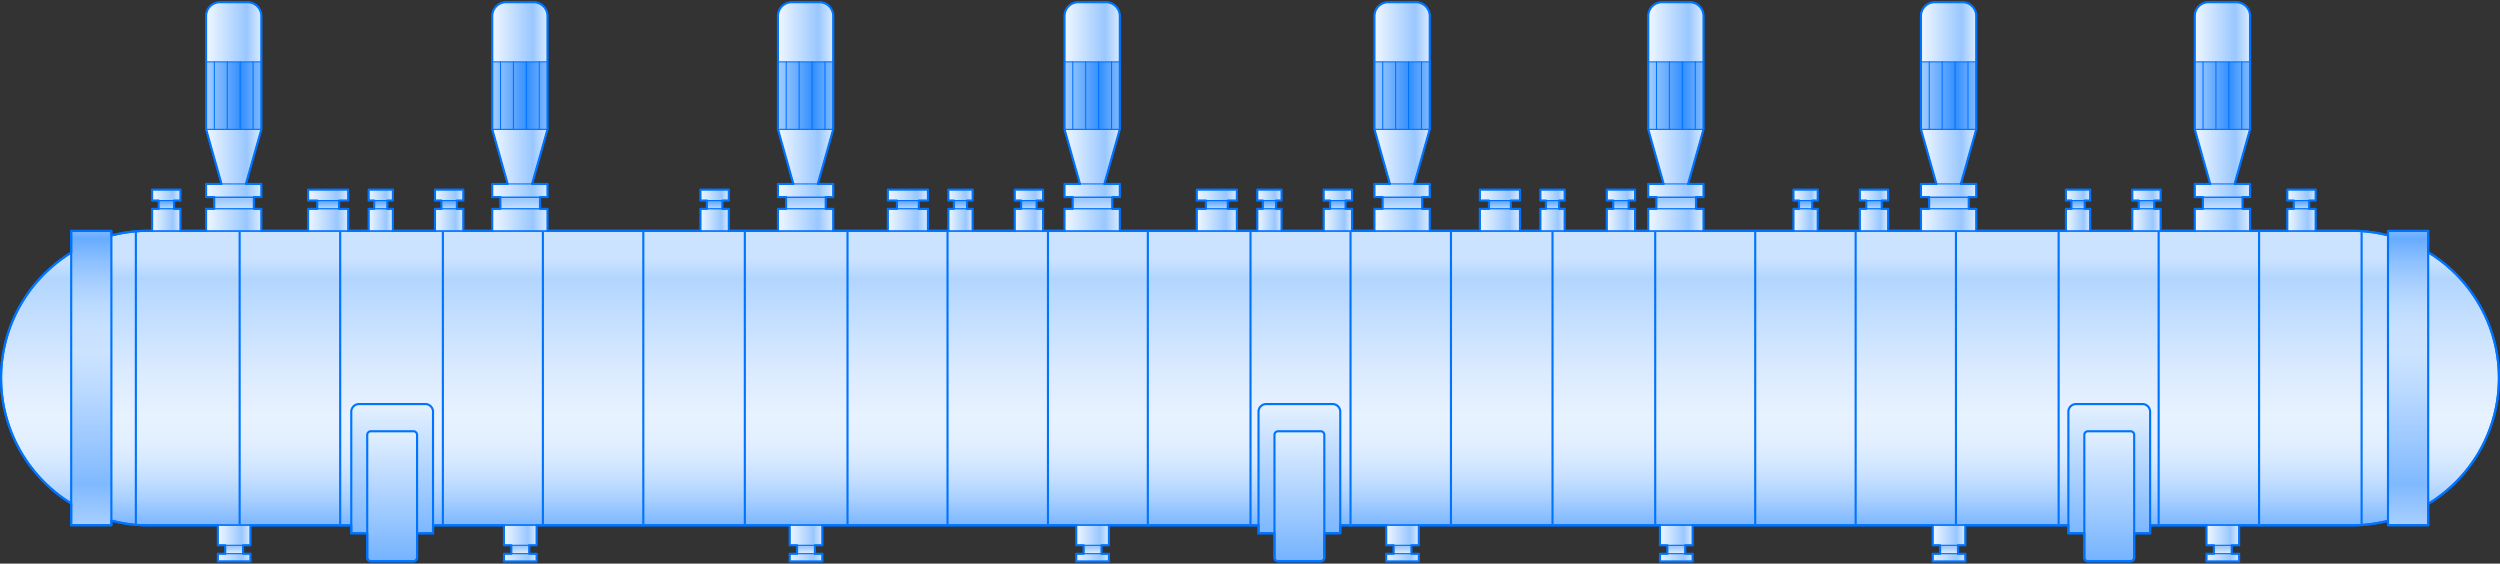 <svg version="1.2" baseProfile="tiny" xmlns="http://www.w3.org/2000/svg" viewBox="0 0 1171 264" overflow="visible"><rect x="0" y="0" width="1171" height="264" fill="#333333" stroke="none"/><linearGradient id="a" gradientUnits="userSpaceOnUse" x1="585.5" y1="106.712" x2="585.5" y2="244.683"><stop offset=".103" stop-color="#cce3ff"/><stop offset=".173" stop-color="#b2d5ff"/><stop offset=".18" stop-color="#b3d6ff"/><stop offset=".48" stop-color="#daeaff"/><stop offset=".638" stop-color="#e8f2ff"/><stop offset=".711" stop-color="#e4f0ff"/><stop offset=".781" stop-color="#d9eaff"/><stop offset=".851" stop-color="#c5dfff"/><stop offset=".919" stop-color="#aad0ff"/><stop offset=".987" stop-color="#87bdff"/><stop offset="1" stop-color="#80b9ff"/></linearGradient><path fill-rule="evenodd" fill="url(#a)" stroke="#0073FF" stroke-linecap="round" stroke-linejoin="round" stroke-miterlimit="10" d="M1101.514 246.067H69.486C31.386 246.067.5 215.182.5 177.082v0c0-38.1 30.886-68.986 68.986-68.986h1032.028c38.1 0 68.986 30.886 68.986 68.986v0c0 38.1-30.886 68.985-68.986 68.985z"/><linearGradient id="b" gradientUnits="userSpaceOnUse" x1="608.633" y1="189.435" x2="608.633" y2="262.323"><stop offset="0" stop-color="#e5f1ff"/><stop offset="1" stop-color="#66abff"/></linearGradient><path fill-rule="evenodd" fill="url(#b)" stroke="#0073FF" stroke-miterlimit="10" d="M627.78 249.793h-38.293v-56.926a3.604 3.604 0 013.604-3.604h31.085a3.604 3.604 0 013.603 3.604v56.926z"/><linearGradient id="c" gradientUnits="userSpaceOnUse" x1="608.633" y1="201.308" x2="608.633" y2="270.551"><stop offset="0" stop-color="#e5f1ff"/><stop offset="1" stop-color="#66abff"/></linearGradient><path fill-rule="evenodd" fill="url(#c)" stroke="#0073FF" stroke-miterlimit="10" d="M618.597 262.885H598.67a1.71 1.71 0 01-1.71-1.71v-57.47c0-.945.766-1.71 1.71-1.71h19.927c.944 0 1.71.765 1.71 1.71v57.47a1.71 1.71 0 01-1.71 1.71z"/><path fill="#FFF" stroke="#0073FF" stroke-miterlimit="10" d="M1106.176 108.751v136.622M63.635 108.665v136.658m994.515-136.726v136.969m-47.04-136.969v136.969m-46.847-136.969v136.969m-48.099-136.969v136.969m-46.981-136.969v136.969m-47.039-136.969v136.969m-46.848-136.969v136.969m-48.099-136.969v136.969m-47.572-136.969v136.969m-47.039-136.969v136.969m-46.847-136.969v136.969M537.64 108.597v136.969m-46.779-136.969v136.969m-47.04-136.969v136.969m-46.847-136.969v136.969m-48.099-136.969v136.969m-47.549-136.969v136.969m-47.04-136.969v136.969m-46.847-136.969v136.969M159.34 108.597v136.969m-47.094-136.969v136.969"/><linearGradient id="d" gradientUnits="userSpaceOnUse" x1="1078.009" y1="98.622" x2="1078.009" y2="93.451"><stop offset="0" stop-color="#cce3ff"/><stop offset="1" stop-color="#4c9dff"/></linearGradient><path fill-rule="evenodd" fill="url(#d)" stroke="#0073FF" stroke-width=".5" stroke-linecap="round" stroke-linejoin="round" stroke-miterlimit="10" d="M1074.384 93.933h7.251v3.902h-7.251z"/><linearGradient id="e" gradientUnits="userSpaceOnUse" x1="1071.374" y1="102.966" x2="1084.644" y2="102.966"><stop offset="0" stop-color="#f0f7ff"/><stop offset=".732" stop-color="#99c7ff"/><stop offset="1" stop-color="#dbebff"/></linearGradient><path fill-rule="evenodd" fill="url(#e)" stroke="#0073FF" stroke-width=".5" stroke-linecap="round" stroke-linejoin="round" stroke-miterlimit="10" d="M1071.374 97.836h13.27v10.261h-13.27z"/><linearGradient id="f" gradientUnits="userSpaceOnUse" x1="1071.374" y1="91.368" x2="1084.644" y2="91.368"><stop offset="0" stop-color="#f0f7ff"/><stop offset=".732" stop-color="#99c7ff"/><stop offset="1" stop-color="#dbebff"/></linearGradient><path fill-rule="evenodd" fill="url(#f)" stroke="#0073FF" stroke-width=".5" stroke-linecap="round" stroke-linejoin="round" stroke-miterlimit="10" d="M1071.374 88.803h13.27v5.13h-13.27z"/><linearGradient id="g" gradientUnits="userSpaceOnUse" x1="42.757" y1="251.095" x2="42.757" y2="100.502"><stop offset="0" stop-color="#b2d5ff"/><stop offset=".162" stop-color="#80b9ff"/><stop offset=".271" stop-color="#97c6ff"/><stop offset=".468" stop-color="#bddbff"/><stop offset=".571" stop-color="#cce3ff"/><stop offset=".643" stop-color="#c8e1ff"/><stop offset=".713" stop-color="#bddbff"/><stop offset=".782" stop-color="#a9d0ff"/><stop offset=".851" stop-color="#8ec1ff"/><stop offset=".918" stop-color="#6baeff"/><stop offset=".926" stop-color="#66abff"/><stop offset="1" stop-color="#b2d5ff"/></linearGradient><path fill-rule="evenodd" fill="url(#g)" stroke="#0073FF" stroke-linecap="round" stroke-linejoin="round" stroke-miterlimit="10" d="M33.346 108.164h18.823v137.835H33.346z"/><linearGradient id="h" gradientUnits="userSpaceOnUse" x1="987.971" y1="189.435" x2="987.971" y2="262.323"><stop offset="0" stop-color="#e5f1ff"/><stop offset="1" stop-color="#66abff"/></linearGradient><path fill-rule="evenodd" fill="url(#h)" stroke="#0073FF" stroke-miterlimit="10" d="M1007.118 249.793h-38.293v-56.926a3.604 3.604 0 013.604-3.604h31.085a3.604 3.604 0 013.604 3.604v56.926z"/><linearGradient id="i" gradientUnits="userSpaceOnUse" x1="987.971" y1="201.308" x2="987.971" y2="270.551"><stop offset="0" stop-color="#e5f1ff"/><stop offset="1" stop-color="#66abff"/></linearGradient><path fill-rule="evenodd" fill="url(#i)" stroke="#0073FF" stroke-miterlimit="10" d="M997.935 262.885h-19.927a1.71 1.71 0 01-1.71-1.71v-57.47c0-.945.766-1.71 1.71-1.71h19.927c.944 0 1.71.765 1.71 1.71v57.47a1.71 1.71 0 01-1.71 1.71z"/><linearGradient id="j" gradientUnits="userSpaceOnUse" x1="1127.942" y1="251.095" x2="1127.942" y2="100.502"><stop offset="0" stop-color="#b2d5ff"/><stop offset=".162" stop-color="#80b9ff"/><stop offset=".271" stop-color="#97c6ff"/><stop offset=".468" stop-color="#bddbff"/><stop offset=".571" stop-color="#cce3ff"/><stop offset=".643" stop-color="#c8e1ff"/><stop offset=".713" stop-color="#bddbff"/><stop offset=".782" stop-color="#a9d0ff"/><stop offset=".851" stop-color="#8ec1ff"/><stop offset=".918" stop-color="#6baeff"/><stop offset=".926" stop-color="#66abff"/><stop offset="1" stop-color="#b2d5ff"/></linearGradient><path fill-rule="evenodd" fill="url(#j)" stroke="#0073FF" stroke-linecap="round" stroke-linejoin="round" stroke-miterlimit="10" d="M1118.531 108.164h18.823v137.835h-18.823z"/><linearGradient id="k" gradientUnits="userSpaceOnUse" x1="183.681" y1="189.435" x2="183.681" y2="262.323"><stop offset="0" stop-color="#e5f1ff"/><stop offset="1" stop-color="#66abff"/></linearGradient><path fill-rule="evenodd" fill="url(#k)" stroke="#0073FF" stroke-miterlimit="10" d="M202.827 249.793h-38.292v-56.926a3.604 3.604 0 013.603-3.604h31.085a3.604 3.604 0 013.604 3.604v56.926z"/><linearGradient id="l" gradientUnits="userSpaceOnUse" x1="183.681" y1="201.308" x2="183.681" y2="270.551"><stop offset="0" stop-color="#e5f1ff"/><stop offset="1" stop-color="#66abff"/></linearGradient><path fill-rule="evenodd" fill="url(#l)" stroke="#0073FF" stroke-miterlimit="10" d="M193.644 262.885h-19.927a1.71 1.71 0 01-1.71-1.71v-57.47c0-.945.766-1.71 1.71-1.71h19.927c.944 0 1.71.765 1.71 1.71v57.47a1.71 1.71 0 01-1.71 1.71z"/><linearGradient id="m" gradientUnits="userSpaceOnUse" x1="109.676" y1="260.095" x2="109.676" y2="254.624"><stop offset="0" stop-color="#f0f7ff"/><stop offset=".732" stop-color="#99c7ff"/><stop offset="1" stop-color="#dbebff"/></linearGradient><path fill-rule="evenodd" fill="url(#m)" stroke="#0073FF" stroke-width=".5" stroke-linecap="round" stroke-linejoin="round" stroke-miterlimit="10" d="M105.496 255.407h8.36v3.975h-8.36z"/><linearGradient id="n" gradientUnits="userSpaceOnUse" x1="102.026" y1="250.737" x2="117.326" y2="250.737"><stop offset="0" stop-color="#f0f7ff"/><stop offset=".732" stop-color="#99c7ff"/><stop offset="1" stop-color="#dbebff"/></linearGradient><path fill-rule="evenodd" fill="url(#n)" stroke="#0073FF" stroke-width=".5" stroke-linecap="round" stroke-linejoin="round" stroke-miterlimit="10" d="M102.026 246.067h15.3v9.34h-15.3z"/><linearGradient id="o" gradientUnits="userSpaceOnUse" x1="100.448" y1="261.177" x2="117.895" y2="261.177"><stop offset="0" stop-color="#f0f7ff"/><stop offset=".732" stop-color="#99c7ff"/><stop offset="1" stop-color="#dbebff"/></linearGradient><path fill-rule="evenodd" fill="url(#o)" stroke="#0073FF" stroke-width=".5" stroke-linecap="round" stroke-linejoin="round" stroke-miterlimit="10" d="M102.026 259.382h15.3v3.59h-15.3z"/><linearGradient id="p" gradientUnits="userSpaceOnUse" x1="109.621" y1="102.053" x2="109.621" y2="89.875"><stop offset="0" stop-color="#f0f7ff"/><stop offset=".732" stop-color="#99c7ff"/><stop offset="1" stop-color="#dbebff"/></linearGradient><path fill-rule="evenodd" fill="url(#p)" stroke="#0073FF" stroke-width=".5" stroke-linecap="round" stroke-linejoin="round" stroke-miterlimit="10" d="M100.336 92.307h18.569v5.529h-18.569z"/><linearGradient id="q" gradientUnits="userSpaceOnUse" x1="96.525" y1="102.966" x2="122.427" y2="102.966"><stop offset="0" stop-color="#f0f7ff"/><stop offset=".732" stop-color="#99c7ff"/><stop offset="1" stop-color="#dbebff"/></linearGradient><path fill-rule="evenodd" fill="url(#q)" stroke="#0073FF" stroke-width=".5" stroke-linecap="round" stroke-linejoin="round" stroke-miterlimit="10" d="M96.525 97.836h25.902v10.261H96.525z"/><linearGradient id="r" gradientUnits="userSpaceOnUse" x1="95.242" y1="46.667" x2="124.934" y2="46.667"><stop offset="0" stop-color="#f0f7ff"/><stop offset=".732" stop-color="#99c7ff"/><stop offset="1" stop-color="#dbebff"/></linearGradient><path fill-rule="evenodd" fill="url(#r)" stroke="#0073FF" stroke-width=".5" stroke-linecap="round" stroke-linejoin="round" stroke-miterlimit="10" d="M96.525 92.307v-6.14h7.234l-7.234-25.592V7.503c0-3.576 2.9-6.475 6.476-6.475h12.95a6.475 6.475 0 016.476 6.475v53.072l-7.234 25.592h7.234v6.14H96.525z"/><linearGradient id="s" gradientUnits="userSpaceOnUse" x1="96.525" y1="60.575" x2="122.427" y2="60.575"><stop offset="0" stop-color="#f0f7ff"/><stop offset=".732" stop-color="#99c7ff"/><stop offset="1" stop-color="#dbebff"/></linearGradient><path fill-rule="evenodd" fill="url(#s)" stroke="#0073FF" stroke-width=".5" stroke-linecap="round" stroke-linejoin="round" stroke-miterlimit="10" d="M96.525 60.575h25.902"/><linearGradient id="t" gradientUnits="userSpaceOnUse" x1="96.525" y1="89.237" x2="122.427" y2="89.237"><stop offset="0" stop-color="#f0f7ff"/><stop offset=".732" stop-color="#99c7ff"/><stop offset="1" stop-color="#dbebff"/></linearGradient><path fill-rule="evenodd" fill="url(#t)" stroke="#0073FF" stroke-width=".5" stroke-linecap="round" stroke-linejoin="round" stroke-miterlimit="10" d="M96.525 86.167h25.902v6.14H96.525z"/><linearGradient id="u" gradientUnits="userSpaceOnUse" x1="96.525" y1="46.667" x2="122.427" y2="46.667"><stop offset="0" stop-color="#f0f7ff"/><stop offset=".732" stop-color="#99c7ff"/><stop offset="1" stop-color="#dbebff"/></linearGradient><path fill-rule="evenodd" fill="url(#u)" stroke="#0073FF" stroke-width=".5" stroke-linecap="round" stroke-linejoin="round" stroke-miterlimit="10" d="M96.525 92.307v-6.14h7.234l-7.234-25.592V7.503c0-3.576 2.9-6.475 6.476-6.475h12.95a6.475 6.475 0 016.476 6.475v53.072l-7.234 25.592h7.234v6.14H96.525z"/><path fill="none" stroke="#0073FF" stroke-width=".5" stroke-linecap="round" stroke-linejoin="round" stroke-miterlimit="10" d="M122.427 60.575H96.925m25.502 25.592H96.925"/><linearGradient id="v" gradientUnits="userSpaceOnUse" x1="90.938" y1="44.771" x2="125.223" y2="44.771"><stop offset="0" stop-color="#cce3ff"/><stop offset=".642" stop-color="#338fff"/><stop offset="1" stop-color="#99c7ff"/></linearGradient><path fill-rule="evenodd" fill="url(#v)" stroke="#0073FF" stroke-width=".5" stroke-linecap="round" stroke-linejoin="round" stroke-miterlimit="10" d="M96.525 28.967h25.902v31.607H96.525z"/><path d="M100.404 28.967v31.608m6.048-31.608v31.608m6.048-31.608v31.608m6.048-31.608v31.608" fill="none" stroke="#0073FF" stroke-width=".5" stroke-linecap="round" stroke-linejoin="round" stroke-miterlimit="10"/><linearGradient id="w" gradientUnits="userSpaceOnUse" x1="243.706" y1="260.095" x2="243.706" y2="254.624"><stop offset="0" stop-color="#f0f7ff"/><stop offset=".732" stop-color="#99c7ff"/><stop offset="1" stop-color="#dbebff"/></linearGradient><path fill-rule="evenodd" fill="url(#w)" stroke="#0073FF" stroke-width=".5" stroke-linecap="round" stroke-linejoin="round" stroke-miterlimit="10" d="M239.526 255.407h8.36v3.975h-8.36z"/><linearGradient id="x" gradientUnits="userSpaceOnUse" x1="236.056" y1="250.737" x2="251.356" y2="250.737"><stop offset="0" stop-color="#f0f7ff"/><stop offset=".732" stop-color="#99c7ff"/><stop offset="1" stop-color="#dbebff"/></linearGradient><path fill-rule="evenodd" fill="url(#x)" stroke="#0073FF" stroke-width=".5" stroke-linecap="round" stroke-linejoin="round" stroke-miterlimit="10" d="M236.056 246.067h15.3v9.34h-15.3z"/><linearGradient id="y" gradientUnits="userSpaceOnUse" x1="234.478" y1="261.177" x2="251.925" y2="261.177"><stop offset="0" stop-color="#f0f7ff"/><stop offset=".732" stop-color="#99c7ff"/><stop offset="1" stop-color="#dbebff"/></linearGradient><path fill-rule="evenodd" fill="url(#y)" stroke="#0073FF" stroke-width=".5" stroke-linecap="round" stroke-linejoin="round" stroke-miterlimit="10" d="M236.056 259.382h15.3v3.59h-15.3z"/><linearGradient id="z" gradientUnits="userSpaceOnUse" x1="243.651" y1="102.053" x2="243.651" y2="89.875"><stop offset="0" stop-color="#f0f7ff"/><stop offset=".732" stop-color="#99c7ff"/><stop offset="1" stop-color="#dbebff"/></linearGradient><path fill-rule="evenodd" fill="url(#z)" stroke="#0073FF" stroke-width=".5" stroke-linecap="round" stroke-linejoin="round" stroke-miterlimit="10" d="M234.367 92.307h18.569v5.529h-18.569z"/><linearGradient id="A" gradientUnits="userSpaceOnUse" x1="230.555" y1="102.966" x2="256.457" y2="102.966"><stop offset="0" stop-color="#f0f7ff"/><stop offset=".732" stop-color="#99c7ff"/><stop offset="1" stop-color="#dbebff"/></linearGradient><path fill-rule="evenodd" fill="url(#A)" stroke="#0073FF" stroke-width=".5" stroke-linecap="round" stroke-linejoin="round" stroke-miterlimit="10" d="M230.555 97.836h25.902v10.261h-25.902z"/><linearGradient id="B" gradientUnits="userSpaceOnUse" x1="229.272" y1="46.667" x2="258.965" y2="46.667"><stop offset="0" stop-color="#f0f7ff"/><stop offset=".732" stop-color="#99c7ff"/><stop offset="1" stop-color="#dbebff"/></linearGradient><path fill-rule="evenodd" fill="url(#B)" stroke="#0073FF" stroke-width=".5" stroke-linecap="round" stroke-linejoin="round" stroke-miterlimit="10" d="M230.555 92.307v-6.14h7.235l-7.235-25.592V7.503c0-3.576 2.9-6.475 6.476-6.475h12.95a6.475 6.475 0 016.476 6.475v53.072l-7.234 25.592h7.234v6.14h-25.902z"/><linearGradient id="C" gradientUnits="userSpaceOnUse" x1="230.555" y1="60.575" x2="256.457" y2="60.575"><stop offset="0" stop-color="#f0f7ff"/><stop offset=".732" stop-color="#99c7ff"/><stop offset="1" stop-color="#dbebff"/></linearGradient><path fill-rule="evenodd" fill="url(#C)" stroke="#0073FF" stroke-width=".5" stroke-linecap="round" stroke-linejoin="round" stroke-miterlimit="10" d="M230.555 60.575h25.902"/><linearGradient id="D" gradientUnits="userSpaceOnUse" x1="230.555" y1="89.237" x2="256.457" y2="89.237"><stop offset="0" stop-color="#f0f7ff"/><stop offset=".732" stop-color="#99c7ff"/><stop offset="1" stop-color="#dbebff"/></linearGradient><path fill-rule="evenodd" fill="url(#D)" stroke="#0073FF" stroke-width=".5" stroke-linecap="round" stroke-linejoin="round" stroke-miterlimit="10" d="M230.555 86.167h25.902v6.14h-25.902z"/><linearGradient id="E" gradientUnits="userSpaceOnUse" x1="230.555" y1="46.667" x2="256.457" y2="46.667"><stop offset="0" stop-color="#f0f7ff"/><stop offset=".732" stop-color="#99c7ff"/><stop offset="1" stop-color="#dbebff"/></linearGradient><path fill-rule="evenodd" fill="url(#E)" stroke="#0073FF" stroke-width=".5" stroke-linecap="round" stroke-linejoin="round" stroke-miterlimit="10" d="M230.555 92.307v-6.14h7.235l-7.235-25.592V7.503c0-3.576 2.9-6.475 6.476-6.475h12.95a6.475 6.475 0 016.476 6.475v53.072l-7.234 25.592h7.234v6.14h-25.902z"/><path fill="none" stroke="#0073FF" stroke-width=".5" stroke-linecap="round" stroke-linejoin="round" stroke-miterlimit="10" d="M256.457 60.575h-25.502m25.502 25.592h-25.502"/><linearGradient id="F" gradientUnits="userSpaceOnUse" x1="224.968" y1="44.771" x2="259.253" y2="44.771"><stop offset="0" stop-color="#cce3ff"/><stop offset=".642" stop-color="#338fff"/><stop offset="1" stop-color="#99c7ff"/></linearGradient><path fill-rule="evenodd" fill="url(#F)" stroke="#0073FF" stroke-width=".5" stroke-linecap="round" stroke-linejoin="round" stroke-miterlimit="10" d="M230.555 28.967h25.902v31.607h-25.902z"/><path d="M234.434 28.967v31.608m6.048-31.608v31.608m6.048-31.608v31.608m6.048-31.608v31.608" fill="none" stroke="#0073FF" stroke-width=".5" stroke-linecap="round" stroke-linejoin="round" stroke-miterlimit="10"/><linearGradient id="G" gradientUnits="userSpaceOnUse" x1="377.536" y1="260.095" x2="377.536" y2="254.624"><stop offset="0" stop-color="#f0f7ff"/><stop offset=".732" stop-color="#99c7ff"/><stop offset="1" stop-color="#dbebff"/></linearGradient><path fill-rule="evenodd" fill="url(#G)" stroke="#0073FF" stroke-width=".5" stroke-linecap="round" stroke-linejoin="round" stroke-miterlimit="10" d="M373.356 255.407h8.36v3.975h-8.36z"/><linearGradient id="H" gradientUnits="userSpaceOnUse" x1="369.886" y1="250.737" x2="385.186" y2="250.737"><stop offset="0" stop-color="#f0f7ff"/><stop offset=".732" stop-color="#99c7ff"/><stop offset="1" stop-color="#dbebff"/></linearGradient><path fill-rule="evenodd" fill="url(#H)" stroke="#0073FF" stroke-width=".5" stroke-linecap="round" stroke-linejoin="round" stroke-miterlimit="10" d="M369.886 246.067h15.3v9.34h-15.3z"/><linearGradient id="I" gradientUnits="userSpaceOnUse" x1="368.309" y1="261.177" x2="385.756" y2="261.177"><stop offset="0" stop-color="#f0f7ff"/><stop offset=".732" stop-color="#99c7ff"/><stop offset="1" stop-color="#dbebff"/></linearGradient><path fill-rule="evenodd" fill="url(#I)" stroke="#0073FF" stroke-width=".5" stroke-linecap="round" stroke-linejoin="round" stroke-miterlimit="10" d="M369.886 259.382h15.3v3.59h-15.3z"/><linearGradient id="J" gradientUnits="userSpaceOnUse" x1="377.481" y1="102.053" x2="377.481" y2="89.875"><stop offset="0" stop-color="#f0f7ff"/><stop offset=".732" stop-color="#99c7ff"/><stop offset="1" stop-color="#dbebff"/></linearGradient><path fill-rule="evenodd" fill="url(#J)" stroke="#0073FF" stroke-width=".5" stroke-linecap="round" stroke-linejoin="round" stroke-miterlimit="10" d="M368.197 92.307h18.569v5.529h-18.569z"/><linearGradient id="K" gradientUnits="userSpaceOnUse" x1="364.386" y1="102.966" x2="390.288" y2="102.966"><stop offset="0" stop-color="#f0f7ff"/><stop offset=".732" stop-color="#99c7ff"/><stop offset="1" stop-color="#dbebff"/></linearGradient><path fill-rule="evenodd" fill="url(#K)" stroke="#0073FF" stroke-width=".5" stroke-linecap="round" stroke-linejoin="round" stroke-miterlimit="10" d="M364.386 97.836h25.902v10.261h-25.902z"/><linearGradient id="L" gradientUnits="userSpaceOnUse" x1="363.102" y1="46.667" x2="392.795" y2="46.667"><stop offset="0" stop-color="#f0f7ff"/><stop offset=".732" stop-color="#99c7ff"/><stop offset="1" stop-color="#dbebff"/></linearGradient><path fill-rule="evenodd" fill="url(#L)" stroke="#0073FF" stroke-width=".5" stroke-linecap="round" stroke-linejoin="round" stroke-miterlimit="10" d="M364.386 92.307v-6.14h7.234l-7.234-25.592V7.503a6.475 6.475 0 016.475-6.475h12.951a6.475 6.475 0 016.476 6.475v53.072l-7.234 25.592h7.234v6.14h-25.902z"/><linearGradient id="M" gradientUnits="userSpaceOnUse" x1="364.386" y1="60.575" x2="390.288" y2="60.575"><stop offset="0" stop-color="#f0f7ff"/><stop offset=".732" stop-color="#99c7ff"/><stop offset="1" stop-color="#dbebff"/></linearGradient><path fill-rule="evenodd" fill="url(#M)" stroke="#0073FF" stroke-width=".5" stroke-linecap="round" stroke-linejoin="round" stroke-miterlimit="10" d="M364.386 60.575h25.902"/><linearGradient id="N" gradientUnits="userSpaceOnUse" x1="364.386" y1="89.237" x2="390.288" y2="89.237"><stop offset="0" stop-color="#f0f7ff"/><stop offset=".732" stop-color="#99c7ff"/><stop offset="1" stop-color="#dbebff"/></linearGradient><path fill-rule="evenodd" fill="url(#N)" stroke="#0073FF" stroke-width=".5" stroke-linecap="round" stroke-linejoin="round" stroke-miterlimit="10" d="M364.386 86.167h25.902v6.14h-25.902z"/><linearGradient id="O" gradientUnits="userSpaceOnUse" x1="364.386" y1="46.667" x2="390.288" y2="46.667"><stop offset="0" stop-color="#f0f7ff"/><stop offset=".732" stop-color="#99c7ff"/><stop offset="1" stop-color="#dbebff"/></linearGradient><path fill-rule="evenodd" fill="url(#O)" stroke="#0073FF" stroke-width=".5" stroke-linecap="round" stroke-linejoin="round" stroke-miterlimit="10" d="M364.386 92.307v-6.14h7.234l-7.234-25.592V7.503a6.475 6.475 0 016.475-6.475h12.951a6.475 6.475 0 016.476 6.475v53.072l-7.234 25.592h7.234v6.14h-25.902z"/><path fill="none" stroke="#0073FF" stroke-width=".5" stroke-linecap="round" stroke-linejoin="round" stroke-miterlimit="10" d="M390.288 60.575h-25.503m25.503 25.592h-25.503"/><linearGradient id="P" gradientUnits="userSpaceOnUse" x1="358.798" y1="44.771" x2="393.084" y2="44.771"><stop offset="0" stop-color="#cce3ff"/><stop offset=".642" stop-color="#338fff"/><stop offset="1" stop-color="#99c7ff"/></linearGradient><path fill-rule="evenodd" fill="url(#P)" stroke="#0073FF" stroke-width=".5" stroke-linecap="round" stroke-linejoin="round" stroke-miterlimit="10" d="M364.386 28.967h25.902v31.607h-25.902z"/><path d="M368.265 28.967v31.608m6.048-31.608v31.608m6.048-31.608v31.608m6.048-31.608v31.608" fill="none" stroke="#0073FF" stroke-width=".5" stroke-linecap="round" stroke-linejoin="round" stroke-miterlimit="10"/><linearGradient id="Q" gradientUnits="userSpaceOnUse" x1="511.766" y1="260.095" x2="511.766" y2="254.624"><stop offset="0" stop-color="#f0f7ff"/><stop offset=".732" stop-color="#99c7ff"/><stop offset="1" stop-color="#dbebff"/></linearGradient><path fill-rule="evenodd" fill="url(#Q)" stroke="#0073FF" stroke-width=".5" stroke-linecap="round" stroke-linejoin="round" stroke-miterlimit="10" d="M507.586 255.407h8.36v3.975h-8.36z"/><linearGradient id="R" gradientUnits="userSpaceOnUse" x1="504.116" y1="250.737" x2="519.416" y2="250.737"><stop offset="0" stop-color="#f0f7ff"/><stop offset=".732" stop-color="#99c7ff"/><stop offset="1" stop-color="#dbebff"/></linearGradient><path fill-rule="evenodd" fill="url(#R)" stroke="#0073FF" stroke-width=".5" stroke-linecap="round" stroke-linejoin="round" stroke-miterlimit="10" d="M504.116 246.067h15.3v9.34h-15.3z"/><linearGradient id="S" gradientUnits="userSpaceOnUse" x1="502.539" y1="261.177" x2="519.986" y2="261.177"><stop offset="0" stop-color="#f0f7ff"/><stop offset=".732" stop-color="#99c7ff"/><stop offset="1" stop-color="#dbebff"/></linearGradient><path fill-rule="evenodd" fill="url(#S)" stroke="#0073FF" stroke-width=".5" stroke-linecap="round" stroke-linejoin="round" stroke-miterlimit="10" d="M504.116 259.382h15.3v3.59h-15.3z"/><linearGradient id="T" gradientUnits="userSpaceOnUse" x1="511.711" y1="102.053" x2="511.711" y2="89.875"><stop offset="0" stop-color="#f0f7ff"/><stop offset=".732" stop-color="#99c7ff"/><stop offset="1" stop-color="#dbebff"/></linearGradient><path fill-rule="evenodd" fill="url(#T)" stroke="#0073FF" stroke-width=".5" stroke-linecap="round" stroke-linejoin="round" stroke-miterlimit="10" d="M502.427 92.307h18.569v5.529h-18.569z"/><linearGradient id="U" gradientUnits="userSpaceOnUse" x1="498.616" y1="102.966" x2="524.518" y2="102.966"><stop offset="0" stop-color="#f0f7ff"/><stop offset=".732" stop-color="#99c7ff"/><stop offset="1" stop-color="#dbebff"/></linearGradient><path fill-rule="evenodd" fill="url(#U)" stroke="#0073FF" stroke-width=".5" stroke-linecap="round" stroke-linejoin="round" stroke-miterlimit="10" d="M498.616 97.836h25.902v10.261h-25.902z"/><linearGradient id="V" gradientUnits="userSpaceOnUse" x1="497.332" y1="46.667" x2="527.025" y2="46.667"><stop offset="0" stop-color="#f0f7ff"/><stop offset=".732" stop-color="#99c7ff"/><stop offset="1" stop-color="#dbebff"/></linearGradient><path fill-rule="evenodd" fill="url(#V)" stroke="#0073FF" stroke-width=".5" stroke-linecap="round" stroke-linejoin="round" stroke-miterlimit="10" d="M498.616 92.307v-6.14h7.234l-7.234-25.592V7.503a6.475 6.475 0 016.475-6.475h12.951a6.476 6.476 0 016.476 6.475v53.072l-7.235 25.592h7.235v6.14h-25.902z"/><linearGradient id="W" gradientUnits="userSpaceOnUse" x1="498.616" y1="60.575" x2="524.518" y2="60.575"><stop offset="0" stop-color="#f0f7ff"/><stop offset=".732" stop-color="#99c7ff"/><stop offset="1" stop-color="#dbebff"/></linearGradient><path fill-rule="evenodd" fill="url(#W)" stroke="#0073FF" stroke-width=".5" stroke-linecap="round" stroke-linejoin="round" stroke-miterlimit="10" d="M498.616 60.575h25.902"/><linearGradient id="X" gradientUnits="userSpaceOnUse" x1="498.616" y1="89.237" x2="524.518" y2="89.237"><stop offset="0" stop-color="#f0f7ff"/><stop offset=".732" stop-color="#99c7ff"/><stop offset="1" stop-color="#dbebff"/></linearGradient><path fill-rule="evenodd" fill="url(#X)" stroke="#0073FF" stroke-width=".5" stroke-linecap="round" stroke-linejoin="round" stroke-miterlimit="10" d="M498.616 86.167h25.902v6.14h-25.902z"/><linearGradient id="Y" gradientUnits="userSpaceOnUse" x1="498.616" y1="46.667" x2="524.518" y2="46.667"><stop offset="0" stop-color="#f0f7ff"/><stop offset=".732" stop-color="#99c7ff"/><stop offset="1" stop-color="#dbebff"/></linearGradient><path fill-rule="evenodd" fill="url(#Y)" stroke="#0073FF" stroke-width=".5" stroke-linecap="round" stroke-linejoin="round" stroke-miterlimit="10" d="M498.616 92.307v-6.14h7.234l-7.234-25.592V7.503a6.475 6.475 0 016.475-6.475h12.951a6.476 6.476 0 016.476 6.475v53.072l-7.235 25.592h7.235v6.14h-25.902z"/><path fill="none" stroke="#0073FF" stroke-width=".5" stroke-linecap="round" stroke-linejoin="round" stroke-miterlimit="10" d="M524.518 60.575h-25.503m25.503 25.592h-25.503"/><linearGradient id="Z" gradientUnits="userSpaceOnUse" x1="493.028" y1="44.771" x2="527.314" y2="44.771"><stop offset="0" stop-color="#cce3ff"/><stop offset=".642" stop-color="#338fff"/><stop offset="1" stop-color="#99c7ff"/></linearGradient><path fill-rule="evenodd" fill="url(#Z)" stroke="#0073FF" stroke-width=".5" stroke-linecap="round" stroke-linejoin="round" stroke-miterlimit="10" d="M498.616 28.967h25.902v31.607h-25.902z"/><path d="M502.494 28.967v31.608m6.049-31.608v31.608m6.048-31.608v31.608m6.048-31.608v31.608" fill="none" stroke="#0073FF" stroke-width=".5" stroke-linecap="round" stroke-linejoin="round" stroke-miterlimit="10"/><linearGradient id="aa" gradientUnits="userSpaceOnUse" x1="656.94" y1="260.095" x2="656.94" y2="254.624"><stop offset="0" stop-color="#f0f7ff"/><stop offset=".732" stop-color="#99c7ff"/><stop offset="1" stop-color="#dbebff"/></linearGradient><path fill-rule="evenodd" fill="url(#aa)" stroke="#0073FF" stroke-width=".5" stroke-linecap="round" stroke-linejoin="round" stroke-miterlimit="10" d="M652.759 255.407h8.36v3.975h-8.36z"/><linearGradient id="ab" gradientUnits="userSpaceOnUse" x1="649.29" y1="250.737" x2="664.59" y2="250.737"><stop offset="0" stop-color="#f0f7ff"/><stop offset=".732" stop-color="#99c7ff"/><stop offset="1" stop-color="#dbebff"/></linearGradient><path fill-rule="evenodd" fill="url(#ab)" stroke="#0073FF" stroke-width=".5" stroke-linecap="round" stroke-linejoin="round" stroke-miterlimit="10" d="M649.29 246.067h15.3v9.34h-15.3z"/><linearGradient id="ac" gradientUnits="userSpaceOnUse" x1="647.712" y1="261.177" x2="665.159" y2="261.177"><stop offset="0" stop-color="#f0f7ff"/><stop offset=".732" stop-color="#99c7ff"/><stop offset="1" stop-color="#dbebff"/></linearGradient><path fill-rule="evenodd" fill="url(#ac)" stroke="#0073FF" stroke-width=".5" stroke-linecap="round" stroke-linejoin="round" stroke-miterlimit="10" d="M649.29 259.382h15.3v3.59h-15.3z"/><linearGradient id="ad" gradientUnits="userSpaceOnUse" x1="656.884" y1="102.053" x2="656.884" y2="89.875"><stop offset="0" stop-color="#f0f7ff"/><stop offset=".732" stop-color="#99c7ff"/><stop offset="1" stop-color="#dbebff"/></linearGradient><path fill-rule="evenodd" fill="url(#ad)" stroke="#0073FF" stroke-width=".5" stroke-linecap="round" stroke-linejoin="round" stroke-miterlimit="10" d="M647.6 92.307h18.569v5.529H647.6z"/><linearGradient id="ae" gradientUnits="userSpaceOnUse" x1="643.789" y1="102.966" x2="669.691" y2="102.966"><stop offset="0" stop-color="#f0f7ff"/><stop offset=".732" stop-color="#99c7ff"/><stop offset="1" stop-color="#dbebff"/></linearGradient><path fill-rule="evenodd" fill="url(#ae)" stroke="#0073FF" stroke-width=".5" stroke-linecap="round" stroke-linejoin="round" stroke-miterlimit="10" d="M643.789 97.836h25.902v10.261h-25.902z"/><linearGradient id="af" gradientUnits="userSpaceOnUse" x1="642.506" y1="46.667" x2="672.198" y2="46.667"><stop offset="0" stop-color="#f0f7ff"/><stop offset=".732" stop-color="#99c7ff"/><stop offset="1" stop-color="#dbebff"/></linearGradient><path fill-rule="evenodd" fill="url(#af)" stroke="#0073FF" stroke-width=".5" stroke-linecap="round" stroke-linejoin="round" stroke-miterlimit="10" d="M643.789 92.307v-6.14h7.234l-7.234-25.592V7.503c0-3.576 2.9-6.475 6.475-6.475h12.951a6.475 6.475 0 016.476 6.475v53.072l-7.234 25.592h7.234v6.14h-25.902z"/><linearGradient id="ag" gradientUnits="userSpaceOnUse" x1="643.789" y1="60.575" x2="669.691" y2="60.575"><stop offset="0" stop-color="#f0f7ff"/><stop offset=".732" stop-color="#99c7ff"/><stop offset="1" stop-color="#dbebff"/></linearGradient><path fill-rule="evenodd" fill="url(#ag)" stroke="#0073FF" stroke-width=".5" stroke-linecap="round" stroke-linejoin="round" stroke-miterlimit="10" d="M643.789 60.575h25.902"/><linearGradient id="ah" gradientUnits="userSpaceOnUse" x1="643.789" y1="89.237" x2="669.691" y2="89.237"><stop offset="0" stop-color="#f0f7ff"/><stop offset=".732" stop-color="#99c7ff"/><stop offset="1" stop-color="#dbebff"/></linearGradient><path fill-rule="evenodd" fill="url(#ah)" stroke="#0073FF" stroke-width=".5" stroke-linecap="round" stroke-linejoin="round" stroke-miterlimit="10" d="M643.789 86.167h25.902v6.14h-25.902z"/><linearGradient id="ai" gradientUnits="userSpaceOnUse" x1="643.789" y1="46.667" x2="669.691" y2="46.667"><stop offset="0" stop-color="#f0f7ff"/><stop offset=".732" stop-color="#99c7ff"/><stop offset="1" stop-color="#dbebff"/></linearGradient><path fill-rule="evenodd" fill="url(#ai)" stroke="#0073FF" stroke-width=".5" stroke-linecap="round" stroke-linejoin="round" stroke-miterlimit="10" d="M643.789 92.307v-6.14h7.234l-7.234-25.592V7.503c0-3.576 2.9-6.475 6.475-6.475h12.951a6.475 6.475 0 016.476 6.475v53.072l-7.234 25.592h7.234v6.14h-25.902z"/><path fill="none" stroke="#0073FF" stroke-width=".5" stroke-linecap="round" stroke-linejoin="round" stroke-miterlimit="10" d="M669.691 60.575h-25.503m25.503 25.592h-25.503"/><linearGradient id="aj" gradientUnits="userSpaceOnUse" x1="638.201" y1="44.771" x2="672.487" y2="44.771"><stop offset="0" stop-color="#cce3ff"/><stop offset=".642" stop-color="#338fff"/><stop offset="1" stop-color="#99c7ff"/></linearGradient><path fill-rule="evenodd" fill="url(#aj)" stroke="#0073FF" stroke-width=".5" stroke-linecap="round" stroke-linejoin="round" stroke-miterlimit="10" d="M643.789 28.967h25.902v31.607h-25.902z"/><path d="M647.668 28.967v31.608m6.048-31.608v31.608m6.048-31.608v31.608m6.048-31.608v31.608" fill="none" stroke="#0073FF" stroke-width=".5" stroke-linecap="round" stroke-linejoin="round" stroke-miterlimit="10"/><linearGradient id="ak" gradientUnits="userSpaceOnUse" x1="785.179" y1="260.095" x2="785.179" y2="254.624"><stop offset="0" stop-color="#f0f7ff"/><stop offset=".732" stop-color="#99c7ff"/><stop offset="1" stop-color="#dbebff"/></linearGradient><path fill-rule="evenodd" fill="url(#ak)" stroke="#0073FF" stroke-width=".5" stroke-linecap="round" stroke-linejoin="round" stroke-miterlimit="10" d="M780.999 255.407h8.36v3.975h-8.36z"/><linearGradient id="al" gradientUnits="userSpaceOnUse" x1="777.529" y1="250.737" x2="792.829" y2="250.737"><stop offset="0" stop-color="#f0f7ff"/><stop offset=".732" stop-color="#99c7ff"/><stop offset="1" stop-color="#dbebff"/></linearGradient><path fill-rule="evenodd" fill="url(#al)" stroke="#0073FF" stroke-width=".5" stroke-linecap="round" stroke-linejoin="round" stroke-miterlimit="10" d="M777.529 246.067h15.3v9.34h-15.3z"/><linearGradient id="am" gradientUnits="userSpaceOnUse" x1="775.951" y1="261.177" x2="793.398" y2="261.177"><stop offset="0" stop-color="#f0f7ff"/><stop offset=".732" stop-color="#99c7ff"/><stop offset="1" stop-color="#dbebff"/></linearGradient><path fill-rule="evenodd" fill="url(#am)" stroke="#0073FF" stroke-width=".5" stroke-linecap="round" stroke-linejoin="round" stroke-miterlimit="10" d="M777.529 259.382h15.3v3.59h-15.3z"/><linearGradient id="an" gradientUnits="userSpaceOnUse" x1="785.124" y1="102.053" x2="785.124" y2="89.875"><stop offset="0" stop-color="#f0f7ff"/><stop offset=".732" stop-color="#99c7ff"/><stop offset="1" stop-color="#dbebff"/></linearGradient><path fill-rule="evenodd" fill="url(#an)" stroke="#0073FF" stroke-width=".5" stroke-linecap="round" stroke-linejoin="round" stroke-miterlimit="10" d="M775.839 92.307h18.569v5.529h-18.569z"/><linearGradient id="ao" gradientUnits="userSpaceOnUse" x1="772.028" y1="102.966" x2="797.93" y2="102.966"><stop offset="0" stop-color="#f0f7ff"/><stop offset=".732" stop-color="#99c7ff"/><stop offset="1" stop-color="#dbebff"/></linearGradient><path fill-rule="evenodd" fill="url(#ao)" stroke="#0073FF" stroke-width=".5" stroke-linecap="round" stroke-linejoin="round" stroke-miterlimit="10" d="M772.028 97.836h25.902v10.261h-25.902z"/><linearGradient id="ap" gradientUnits="userSpaceOnUse" x1="770.745" y1="46.667" x2="800.437" y2="46.667"><stop offset="0" stop-color="#f0f7ff"/><stop offset=".732" stop-color="#99c7ff"/><stop offset="1" stop-color="#dbebff"/></linearGradient><path fill-rule="evenodd" fill="url(#ap)" stroke="#0073FF" stroke-width=".5" stroke-linecap="round" stroke-linejoin="round" stroke-miterlimit="10" d="M772.028 92.307v-6.14h7.234l-7.234-25.592V7.503c0-3.576 2.9-6.475 6.476-6.475h12.95a6.475 6.475 0 016.476 6.475v53.072l-7.234 25.592h7.234v6.14h-25.902z"/><linearGradient id="aq" gradientUnits="userSpaceOnUse" x1="772.028" y1="60.575" x2="797.93" y2="60.575"><stop offset="0" stop-color="#f0f7ff"/><stop offset=".732" stop-color="#99c7ff"/><stop offset="1" stop-color="#dbebff"/></linearGradient><path fill-rule="evenodd" fill="url(#aq)" stroke="#0073FF" stroke-width=".5" stroke-linecap="round" stroke-linejoin="round" stroke-miterlimit="10" d="M772.028 60.575h25.902"/><linearGradient id="ar" gradientUnits="userSpaceOnUse" x1="772.028" y1="89.237" x2="797.93" y2="89.237"><stop offset="0" stop-color="#f0f7ff"/><stop offset=".732" stop-color="#99c7ff"/><stop offset="1" stop-color="#dbebff"/></linearGradient><path fill-rule="evenodd" fill="url(#ar)" stroke="#0073FF" stroke-width=".5" stroke-linecap="round" stroke-linejoin="round" stroke-miterlimit="10" d="M772.028 86.167h25.902v6.14h-25.902z"/><linearGradient id="as" gradientUnits="userSpaceOnUse" x1="772.028" y1="46.667" x2="797.93" y2="46.667"><stop offset="0" stop-color="#f0f7ff"/><stop offset=".732" stop-color="#99c7ff"/><stop offset="1" stop-color="#dbebff"/></linearGradient><path fill-rule="evenodd" fill="url(#as)" stroke="#0073FF" stroke-width=".5" stroke-linecap="round" stroke-linejoin="round" stroke-miterlimit="10" d="M772.028 92.307v-6.14h7.234l-7.234-25.592V7.503c0-3.576 2.9-6.475 6.476-6.475h12.95a6.475 6.475 0 016.476 6.475v53.072l-7.234 25.592h7.234v6.14h-25.902z"/><path fill="none" stroke="#0073FF" stroke-width=".5" stroke-linecap="round" stroke-linejoin="round" stroke-miterlimit="10" d="M797.93 60.575h-25.503m25.503 25.592h-25.503"/><linearGradient id="at" gradientUnits="userSpaceOnUse" x1="766.441" y1="44.771" x2="800.726" y2="44.771"><stop offset="0" stop-color="#cce3ff"/><stop offset=".642" stop-color="#338fff"/><stop offset="1" stop-color="#99c7ff"/></linearGradient><path fill-rule="evenodd" fill="url(#at)" stroke="#0073FF" stroke-width=".5" stroke-linecap="round" stroke-linejoin="round" stroke-miterlimit="10" d="M772.028 28.967h25.902v31.607h-25.902z"/><path d="M775.907 28.967v31.608m6.048-31.608v31.608m6.048-31.608v31.608m6.048-31.608v31.608" fill="none" stroke="#0073FF" stroke-width=".5" stroke-linecap="round" stroke-linejoin="round" stroke-miterlimit="10"/><linearGradient id="au" gradientUnits="userSpaceOnUse" x1="912.929" y1="260.095" x2="912.929" y2="254.624"><stop offset="0" stop-color="#f0f7ff"/><stop offset=".732" stop-color="#99c7ff"/><stop offset="1" stop-color="#dbebff"/></linearGradient><path fill-rule="evenodd" fill="url(#au)" stroke="#0073FF" stroke-width=".5" stroke-linecap="round" stroke-linejoin="round" stroke-miterlimit="10" d="M908.749 255.407h8.36v3.975h-8.36z"/><linearGradient id="av" gradientUnits="userSpaceOnUse" x1="905.279" y1="250.737" x2="920.579" y2="250.737"><stop offset="0" stop-color="#f0f7ff"/><stop offset=".732" stop-color="#99c7ff"/><stop offset="1" stop-color="#dbebff"/></linearGradient><path fill-rule="evenodd" fill="url(#av)" stroke="#0073FF" stroke-width=".5" stroke-linecap="round" stroke-linejoin="round" stroke-miterlimit="10" d="M905.279 246.067h15.3v9.34h-15.3z"/><linearGradient id="aw" gradientUnits="userSpaceOnUse" x1="903.702" y1="261.177" x2="921.148" y2="261.177"><stop offset="0" stop-color="#f0f7ff"/><stop offset=".732" stop-color="#99c7ff"/><stop offset="1" stop-color="#dbebff"/></linearGradient><path fill-rule="evenodd" fill="url(#aw)" stroke="#0073FF" stroke-width=".5" stroke-linecap="round" stroke-linejoin="round" stroke-miterlimit="10" d="M905.279 259.382h15.3v3.59h-15.3z"/><linearGradient id="ax" gradientUnits="userSpaceOnUse" x1="912.874" y1="102.053" x2="912.874" y2="89.875"><stop offset="0" stop-color="#f0f7ff"/><stop offset=".732" stop-color="#99c7ff"/><stop offset="1" stop-color="#dbebff"/></linearGradient><path fill-rule="evenodd" fill="url(#ax)" stroke="#0073FF" stroke-width=".5" stroke-linecap="round" stroke-linejoin="round" stroke-miterlimit="10" d="M903.59 92.307h18.569v5.529H903.59z"/><linearGradient id="ay" gradientUnits="userSpaceOnUse" x1="899.779" y1="102.966" x2="925.681" y2="102.966"><stop offset="0" stop-color="#f0f7ff"/><stop offset=".732" stop-color="#99c7ff"/><stop offset="1" stop-color="#dbebff"/></linearGradient><path fill-rule="evenodd" fill="url(#ay)" stroke="#0073FF" stroke-width=".5" stroke-linecap="round" stroke-linejoin="round" stroke-miterlimit="10" d="M899.779 97.836h25.902v10.261h-25.902z"/><linearGradient id="az" gradientUnits="userSpaceOnUse" x1="898.495" y1="46.667" x2="928.188" y2="46.667"><stop offset="0" stop-color="#f0f7ff"/><stop offset=".732" stop-color="#99c7ff"/><stop offset="1" stop-color="#dbebff"/></linearGradient><path fill-rule="evenodd" fill="url(#az)" stroke="#0073FF" stroke-width=".5" stroke-linecap="round" stroke-linejoin="round" stroke-miterlimit="10" d="M899.779 92.307v-6.14h7.234l-7.234-25.592V7.503a6.475 6.475 0 016.475-6.475h12.951a6.476 6.476 0 016.476 6.475v53.072l-7.235 25.592h7.235v6.14h-25.902z"/><linearGradient id="aA" gradientUnits="userSpaceOnUse" x1="899.779" y1="60.575" x2="925.681" y2="60.575"><stop offset="0" stop-color="#f0f7ff"/><stop offset=".732" stop-color="#99c7ff"/><stop offset="1" stop-color="#dbebff"/></linearGradient><path fill-rule="evenodd" fill="url(#aA)" stroke="#0073FF" stroke-width=".5" stroke-linecap="round" stroke-linejoin="round" stroke-miterlimit="10" d="M899.779 60.575h25.902"/><linearGradient id="aB" gradientUnits="userSpaceOnUse" x1="899.779" y1="89.237" x2="925.681" y2="89.237"><stop offset="0" stop-color="#f0f7ff"/><stop offset=".732" stop-color="#99c7ff"/><stop offset="1" stop-color="#dbebff"/></linearGradient><path fill-rule="evenodd" fill="url(#aB)" stroke="#0073FF" stroke-width=".5" stroke-linecap="round" stroke-linejoin="round" stroke-miterlimit="10" d="M899.779 86.167h25.902v6.14h-25.902z"/><linearGradient id="aC" gradientUnits="userSpaceOnUse" x1="899.779" y1="46.667" x2="925.681" y2="46.667"><stop offset="0" stop-color="#f0f7ff"/><stop offset=".732" stop-color="#99c7ff"/><stop offset="1" stop-color="#dbebff"/></linearGradient><path fill-rule="evenodd" fill="url(#aC)" stroke="#0073FF" stroke-width=".5" stroke-linecap="round" stroke-linejoin="round" stroke-miterlimit="10" d="M899.779 92.307v-6.14h7.234l-7.234-25.592V7.503a6.475 6.475 0 016.475-6.475h12.951a6.476 6.476 0 016.476 6.475v53.072l-7.235 25.592h7.235v6.14h-25.902z"/><path fill="none" stroke="#0073FF" stroke-width=".5" stroke-linecap="round" stroke-linejoin="round" stroke-miterlimit="10" d="M925.681 60.575h-25.503m25.503 25.592h-25.503"/><linearGradient id="aD" gradientUnits="userSpaceOnUse" x1="894.191" y1="44.771" x2="928.477" y2="44.771"><stop offset="0" stop-color="#cce3ff"/><stop offset=".642" stop-color="#338fff"/><stop offset="1" stop-color="#99c7ff"/></linearGradient><path fill-rule="evenodd" fill="url(#aD)" stroke="#0073FF" stroke-width=".5" stroke-linecap="round" stroke-linejoin="round" stroke-miterlimit="10" d="M899.779 28.967h25.902v31.607h-25.902z"/><path d="M903.657 28.967v31.608m6.049-31.608v31.608m6.048-31.608v31.608m6.048-31.608v31.608" fill="none" stroke="#0073FF" stroke-width=".5" stroke-linecap="round" stroke-linejoin="round" stroke-miterlimit="10"/><linearGradient id="aE" gradientUnits="userSpaceOnUse" x1="1041.168" y1="260.095" x2="1041.168" y2="254.624"><stop offset="0" stop-color="#f0f7ff"/><stop offset=".732" stop-color="#99c7ff"/><stop offset="1" stop-color="#dbebff"/></linearGradient><path fill-rule="evenodd" fill="url(#aE)" stroke="#0073FF" stroke-width=".5" stroke-linecap="round" stroke-linejoin="round" stroke-miterlimit="10" d="M1036.988 255.407h8.36v3.975h-8.36z"/><linearGradient id="aF" gradientUnits="userSpaceOnUse" x1="1033.518" y1="250.737" x2="1048.818" y2="250.737"><stop offset="0" stop-color="#f0f7ff"/><stop offset=".732" stop-color="#99c7ff"/><stop offset="1" stop-color="#dbebff"/></linearGradient><path fill-rule="evenodd" fill="url(#aF)" stroke="#0073FF" stroke-width=".5" stroke-linecap="round" stroke-linejoin="round" stroke-miterlimit="10" d="M1033.518 246.067h15.3v9.34h-15.3z"/><linearGradient id="aG" gradientUnits="userSpaceOnUse" x1="1031.941" y1="261.177" x2="1049.388" y2="261.177"><stop offset="0" stop-color="#f0f7ff"/><stop offset=".732" stop-color="#99c7ff"/><stop offset="1" stop-color="#dbebff"/></linearGradient><path fill-rule="evenodd" fill="url(#aG)" stroke="#0073FF" stroke-width=".5" stroke-linecap="round" stroke-linejoin="round" stroke-miterlimit="10" d="M1033.518 259.382h15.3v3.59h-15.3z"/><linearGradient id="aH" gradientUnits="userSpaceOnUse" x1="1041.113" y1="102.053" x2="1041.113" y2="89.875"><stop offset="0" stop-color="#f0f7ff"/><stop offset=".732" stop-color="#99c7ff"/><stop offset="1" stop-color="#dbebff"/></linearGradient><path fill-rule="evenodd" fill="url(#aH)" stroke="#0073FF" stroke-width=".5" stroke-linecap="round" stroke-linejoin="round" stroke-miterlimit="10" d="M1031.829 92.307h18.569v5.529h-18.569z"/><linearGradient id="aI" gradientUnits="userSpaceOnUse" x1="1028.018" y1="102.966" x2="1053.92" y2="102.966"><stop offset="0" stop-color="#f0f7ff"/><stop offset=".732" stop-color="#99c7ff"/><stop offset="1" stop-color="#dbebff"/></linearGradient><path fill-rule="evenodd" fill="url(#aI)" stroke="#0073FF" stroke-width=".5" stroke-linecap="round" stroke-linejoin="round" stroke-miterlimit="10" d="M1028.018 97.836h25.902v10.261h-25.902z"/><linearGradient id="aJ" gradientUnits="userSpaceOnUse" x1="1026.734" y1="46.667" x2="1056.427" y2="46.667"><stop offset="0" stop-color="#f0f7ff"/><stop offset=".732" stop-color="#99c7ff"/><stop offset="1" stop-color="#dbebff"/></linearGradient><path fill-rule="evenodd" fill="url(#aJ)" stroke="#0073FF" stroke-width=".5" stroke-linecap="round" stroke-linejoin="round" stroke-miterlimit="10" d="M1028.018 92.307v-6.14h7.234l-7.234-25.592V7.503a6.475 6.475 0 016.475-6.475h12.951a6.475 6.475 0 016.476 6.475v53.072l-7.234 25.592h7.234v6.14h-25.902z"/><linearGradient id="aK" gradientUnits="userSpaceOnUse" x1="1028.018" y1="60.575" x2="1053.92" y2="60.575"><stop offset="0" stop-color="#f0f7ff"/><stop offset=".732" stop-color="#99c7ff"/><stop offset="1" stop-color="#dbebff"/></linearGradient><path fill-rule="evenodd" fill="url(#aK)" stroke="#0073FF" stroke-width=".5" stroke-linecap="round" stroke-linejoin="round" stroke-miterlimit="10" d="M1028.018 60.575h25.902"/><linearGradient id="aL" gradientUnits="userSpaceOnUse" x1="1028.018" y1="89.237" x2="1053.92" y2="89.237"><stop offset="0" stop-color="#f0f7ff"/><stop offset=".732" stop-color="#99c7ff"/><stop offset="1" stop-color="#dbebff"/></linearGradient><path fill-rule="evenodd" fill="url(#aL)" stroke="#0073FF" stroke-width=".5" stroke-linecap="round" stroke-linejoin="round" stroke-miterlimit="10" d="M1028.018 86.167h25.902v6.14h-25.902z"/><linearGradient id="aM" gradientUnits="userSpaceOnUse" x1="1028.018" y1="46.667" x2="1053.92" y2="46.667"><stop offset="0" stop-color="#f0f7ff"/><stop offset=".732" stop-color="#99c7ff"/><stop offset="1" stop-color="#dbebff"/></linearGradient><path fill-rule="evenodd" fill="url(#aM)" stroke="#0073FF" stroke-width=".5" stroke-linecap="round" stroke-linejoin="round" stroke-miterlimit="10" d="M1028.018 92.307v-6.14h7.234l-7.234-25.592V7.503a6.475 6.475 0 016.475-6.475h12.951a6.475 6.475 0 016.476 6.475v53.072l-7.234 25.592h7.234v6.14h-25.902z"/><path fill="none" stroke="#0073FF" stroke-width=".5" stroke-linecap="round" stroke-linejoin="round" stroke-miterlimit="10" d="M1053.92 60.575h-25.503m25.503 25.592h-25.503"/><linearGradient id="aN" gradientUnits="userSpaceOnUse" x1="1022.43" y1="44.771" x2="1056.716" y2="44.771"><stop offset="0" stop-color="#cce3ff"/><stop offset=".642" stop-color="#338fff"/><stop offset="1" stop-color="#99c7ff"/></linearGradient><path fill-rule="evenodd" fill="url(#aN)" stroke="#0073FF" stroke-width=".5" stroke-linecap="round" stroke-linejoin="round" stroke-miterlimit="10" d="M1028.018 28.967h25.902v31.607h-25.902z"/><path d="M1031.897 28.967v31.608m6.048-31.608v31.608m6.048-31.608v31.608m6.048-31.608v31.608" fill="none" stroke="#0073FF" stroke-width=".5" stroke-linecap="round" stroke-linejoin="round" stroke-miterlimit="10"/><linearGradient id="aO" gradientUnits="userSpaceOnUse" x1="1005.4" y1="98.622" x2="1005.4" y2="93.451"><stop offset="0" stop-color="#cce3ff"/><stop offset="1" stop-color="#4c9dff"/></linearGradient><path fill-rule="evenodd" fill="url(#aO)" stroke="#0073FF" stroke-width=".5" stroke-linecap="round" stroke-linejoin="round" stroke-miterlimit="10" d="M1001.775 93.933h7.251v3.902h-7.251z"/><linearGradient id="aP" gradientUnits="userSpaceOnUse" x1="998.765" y1="102.966" x2="1012.035" y2="102.966"><stop offset="0" stop-color="#f0f7ff"/><stop offset=".732" stop-color="#99c7ff"/><stop offset="1" stop-color="#dbebff"/></linearGradient><path fill-rule="evenodd" fill="url(#aP)" stroke="#0073FF" stroke-width=".5" stroke-linecap="round" stroke-linejoin="round" stroke-miterlimit="10" d="M998.765 97.836h13.27v10.261h-13.27z"/><linearGradient id="aQ" gradientUnits="userSpaceOnUse" x1="998.765" y1="91.368" x2="1012.035" y2="91.368"><stop offset="0" stop-color="#f0f7ff"/><stop offset=".732" stop-color="#99c7ff"/><stop offset="1" stop-color="#dbebff"/></linearGradient><path fill-rule="evenodd" fill="url(#aQ)" stroke="#0073FF" stroke-width=".5" stroke-linecap="round" stroke-linejoin="round" stroke-miterlimit="10" d="M998.765 88.803h13.27v5.13h-13.27z"/><linearGradient id="aR" gradientUnits="userSpaceOnUse" x1="973.358" y1="98.622" x2="973.358" y2="93.451"><stop offset="0" stop-color="#cce3ff"/><stop offset="1" stop-color="#4c9dff"/></linearGradient><path fill-rule="evenodd" fill="url(#aR)" stroke="#0073FF" stroke-width=".5" stroke-linecap="round" stroke-linejoin="round" stroke-miterlimit="10" d="M970.256 93.933h6.204v3.902h-6.204z"/><linearGradient id="aS" gradientUnits="userSpaceOnUse" x1="967.681" y1="102.966" x2="979.034" y2="102.966"><stop offset="0" stop-color="#f0f7ff"/><stop offset=".732" stop-color="#99c7ff"/><stop offset="1" stop-color="#dbebff"/></linearGradient><path fill-rule="evenodd" fill="url(#aS)" stroke="#0073FF" stroke-width=".5" stroke-linecap="round" stroke-linejoin="round" stroke-miterlimit="10" d="M967.681 97.836h11.353v10.261h-11.353z"/><linearGradient id="aT" gradientUnits="userSpaceOnUse" x1="967.681" y1="91.368" x2="979.034" y2="91.368"><stop offset="0" stop-color="#f0f7ff"/><stop offset=".732" stop-color="#99c7ff"/><stop offset="1" stop-color="#dbebff"/></linearGradient><path fill-rule="evenodd" fill="url(#aT)" stroke="#0073FF" stroke-width=".5" stroke-linecap="round" stroke-linejoin="round" stroke-miterlimit="10" d="M967.681 88.803h11.353v5.13h-11.353z"/><linearGradient id="aU" gradientUnits="userSpaceOnUse" x1="877.784" y1="98.622" x2="877.784" y2="93.451"><stop offset="0" stop-color="#cce3ff"/><stop offset="1" stop-color="#4c9dff"/></linearGradient><path fill-rule="evenodd" fill="url(#aU)" stroke="#0073FF" stroke-width=".5" stroke-linecap="round" stroke-linejoin="round" stroke-miterlimit="10" d="M874.158 93.933h7.251v3.902h-7.251z"/><linearGradient id="aV" gradientUnits="userSpaceOnUse" x1="871.149" y1="102.966" x2="884.419" y2="102.966"><stop offset="0" stop-color="#f0f7ff"/><stop offset=".732" stop-color="#99c7ff"/><stop offset="1" stop-color="#dbebff"/></linearGradient><path fill-rule="evenodd" fill="url(#aV)" stroke="#0073FF" stroke-width=".5" stroke-linecap="round" stroke-linejoin="round" stroke-miterlimit="10" d="M871.149 97.836h13.27v10.261h-13.27z"/><linearGradient id="aW" gradientUnits="userSpaceOnUse" x1="871.149" y1="91.368" x2="884.419" y2="91.368"><stop offset="0" stop-color="#f0f7ff"/><stop offset=".732" stop-color="#99c7ff"/><stop offset="1" stop-color="#dbebff"/></linearGradient><path fill-rule="evenodd" fill="url(#aW)" stroke="#0073FF" stroke-width=".5" stroke-linecap="round" stroke-linejoin="round" stroke-miterlimit="10" d="M871.149 88.803h13.27v5.13h-13.27z"/><linearGradient id="aX" gradientUnits="userSpaceOnUse" x1="845.741" y1="98.622" x2="845.741" y2="93.451"><stop offset="0" stop-color="#cce3ff"/><stop offset="1" stop-color="#4c9dff"/></linearGradient><path fill-rule="evenodd" fill="url(#aX)" stroke="#0073FF" stroke-width=".5" stroke-linecap="round" stroke-linejoin="round" stroke-miterlimit="10" d="M842.639 93.933h6.204v3.902h-6.204z"/><linearGradient id="aY" gradientUnits="userSpaceOnUse" x1="840.065" y1="102.966" x2="851.418" y2="102.966"><stop offset="0" stop-color="#f0f7ff"/><stop offset=".732" stop-color="#99c7ff"/><stop offset="1" stop-color="#dbebff"/></linearGradient><path fill-rule="evenodd" fill="url(#aY)" stroke="#0073FF" stroke-width=".5" stroke-linecap="round" stroke-linejoin="round" stroke-miterlimit="10" d="M840.065 97.836h11.353v10.261h-11.353z"/><linearGradient id="aZ" gradientUnits="userSpaceOnUse" x1="840.065" y1="91.368" x2="851.418" y2="91.368"><stop offset="0" stop-color="#f0f7ff"/><stop offset=".732" stop-color="#99c7ff"/><stop offset="1" stop-color="#dbebff"/></linearGradient><path fill-rule="evenodd" fill="url(#aZ)" stroke="#0073FF" stroke-width=".5" stroke-linecap="round" stroke-linejoin="round" stroke-miterlimit="10" d="M840.065 88.803h11.353v5.13h-11.353z"/><linearGradient id="ba" gradientUnits="userSpaceOnUse" x1="759.239" y1="98.622" x2="759.239" y2="93.451"><stop offset="0" stop-color="#cce3ff"/><stop offset="1" stop-color="#4c9dff"/></linearGradient><path fill-rule="evenodd" fill="url(#ba)" stroke="#0073FF" stroke-width=".5" stroke-linecap="round" stroke-linejoin="round" stroke-miterlimit="10" d="M755.614 93.933h7.251v3.902h-7.251z"/><linearGradient id="bb" gradientUnits="userSpaceOnUse" x1="752.604" y1="102.966" x2="765.874" y2="102.966"><stop offset="0" stop-color="#f0f7ff"/><stop offset=".732" stop-color="#99c7ff"/><stop offset="1" stop-color="#dbebff"/></linearGradient><path fill-rule="evenodd" fill="url(#bb)" stroke="#0073FF" stroke-width=".5" stroke-linecap="round" stroke-linejoin="round" stroke-miterlimit="10" d="M752.604 97.836h13.27v10.261h-13.27z"/><linearGradient id="bc" gradientUnits="userSpaceOnUse" x1="752.604" y1="91.368" x2="765.874" y2="91.368"><stop offset="0" stop-color="#f0f7ff"/><stop offset=".732" stop-color="#99c7ff"/><stop offset="1" stop-color="#dbebff"/></linearGradient><path fill-rule="evenodd" fill="url(#bc)" stroke="#0073FF" stroke-width=".5" stroke-linecap="round" stroke-linejoin="round" stroke-miterlimit="10" d="M752.604 88.803h13.27v5.13h-13.27z"/><linearGradient id="bd" gradientUnits="userSpaceOnUse" x1="727.197" y1="98.622" x2="727.197" y2="93.451"><stop offset="0" stop-color="#cce3ff"/><stop offset="1" stop-color="#4c9dff"/></linearGradient><path fill-rule="evenodd" fill="url(#bd)" stroke="#0073FF" stroke-width=".5" stroke-linecap="round" stroke-linejoin="round" stroke-miterlimit="10" d="M724.095 93.933h6.204v3.902h-6.204z"/><linearGradient id="be" gradientUnits="userSpaceOnUse" x1="721.52" y1="102.966" x2="732.873" y2="102.966"><stop offset="0" stop-color="#f0f7ff"/><stop offset=".732" stop-color="#99c7ff"/><stop offset="1" stop-color="#dbebff"/></linearGradient><path fill-rule="evenodd" fill="url(#be)" stroke="#0073FF" stroke-width=".5" stroke-linecap="round" stroke-linejoin="round" stroke-miterlimit="10" d="M721.52 97.836h11.353v10.261H721.52z"/><linearGradient id="bf" gradientUnits="userSpaceOnUse" x1="721.52" y1="91.368" x2="732.873" y2="91.368"><stop offset="0" stop-color="#f0f7ff"/><stop offset=".732" stop-color="#99c7ff"/><stop offset="1" stop-color="#dbebff"/></linearGradient><path fill-rule="evenodd" fill="url(#bf)" stroke="#0073FF" stroke-width=".5" stroke-linecap="round" stroke-linejoin="round" stroke-miterlimit="10" d="M721.52 88.803h11.353v5.13H721.52z"/><linearGradient id="bg" gradientUnits="userSpaceOnUse" x1="702.56" y1="98.622" x2="702.56" y2="93.451"><stop offset="0" stop-color="#cce3ff"/><stop offset="1" stop-color="#4c9dff"/></linearGradient><path fill-rule="evenodd" fill="url(#bg)" stroke="#0073FF" stroke-width=".5" stroke-linecap="round" stroke-linejoin="round" stroke-miterlimit="10" d="M697.425 93.933h10.269v3.902h-10.269z"/><linearGradient id="bh" gradientUnits="userSpaceOnUse" x1="693.163" y1="102.966" x2="711.957" y2="102.966"><stop offset="0" stop-color="#f0f7ff"/><stop offset=".732" stop-color="#99c7ff"/><stop offset="1" stop-color="#dbebff"/></linearGradient><path fill-rule="evenodd" fill="url(#bh)" stroke="#0073FF" stroke-width=".5" stroke-linecap="round" stroke-linejoin="round" stroke-miterlimit="10" d="M693.163 97.836h18.794v10.261h-18.794z"/><linearGradient id="bi" gradientUnits="userSpaceOnUse" x1="693.163" y1="91.368" x2="711.957" y2="91.368"><stop offset="0" stop-color="#f0f7ff"/><stop offset=".732" stop-color="#99c7ff"/><stop offset="1" stop-color="#dbebff"/></linearGradient><path fill-rule="evenodd" fill="url(#bi)" stroke="#0073FF" stroke-width=".5" stroke-linecap="round" stroke-linejoin="round" stroke-miterlimit="10" d="M693.163 88.803h18.794v5.13h-18.794z"/><linearGradient id="bj" gradientUnits="userSpaceOnUse" x1="626.638" y1="98.622" x2="626.638" y2="93.451"><stop offset="0" stop-color="#cce3ff"/><stop offset="1" stop-color="#4c9dff"/></linearGradient><path fill-rule="evenodd" fill="url(#bj)" stroke="#0073FF" stroke-width=".5" stroke-linecap="round" stroke-linejoin="round" stroke-miterlimit="10" d="M623.013 93.933h7.251v3.902h-7.251z"/><linearGradient id="bk" gradientUnits="userSpaceOnUse" x1="620.003" y1="102.966" x2="633.274" y2="102.966"><stop offset="0" stop-color="#f0f7ff"/><stop offset=".732" stop-color="#99c7ff"/><stop offset="1" stop-color="#dbebff"/></linearGradient><path fill-rule="evenodd" fill="url(#bk)" stroke="#0073FF" stroke-width=".5" stroke-linecap="round" stroke-linejoin="round" stroke-miterlimit="10" d="M620.003 97.836h13.27v10.261h-13.27z"/><linearGradient id="bl" gradientUnits="userSpaceOnUse" x1="620.003" y1="91.368" x2="633.274" y2="91.368"><stop offset="0" stop-color="#f0f7ff"/><stop offset=".732" stop-color="#99c7ff"/><stop offset="1" stop-color="#dbebff"/></linearGradient><path fill-rule="evenodd" fill="url(#bl)" stroke="#0073FF" stroke-width=".5" stroke-linecap="round" stroke-linejoin="round" stroke-miterlimit="10" d="M620.003 88.803h13.27v5.13h-13.27z"/><linearGradient id="bm" gradientUnits="userSpaceOnUse" x1="594.596" y1="98.622" x2="594.596" y2="93.451"><stop offset="0" stop-color="#cce3ff"/><stop offset="1" stop-color="#4c9dff"/></linearGradient><path fill-rule="evenodd" fill="url(#bm)" stroke="#0073FF" stroke-width=".5" stroke-linecap="round" stroke-linejoin="round" stroke-miterlimit="10" d="M591.494 93.933h6.204v3.902h-6.204z"/><linearGradient id="bn" gradientUnits="userSpaceOnUse" x1="588.919" y1="102.966" x2="600.273" y2="102.966"><stop offset="0" stop-color="#f0f7ff"/><stop offset=".732" stop-color="#99c7ff"/><stop offset="1" stop-color="#dbebff"/></linearGradient><path fill-rule="evenodd" fill="url(#bn)" stroke="#0073FF" stroke-width=".5" stroke-linecap="round" stroke-linejoin="round" stroke-miterlimit="10" d="M588.919 97.836h11.353v10.261h-11.353z"/><linearGradient id="bo" gradientUnits="userSpaceOnUse" x1="588.919" y1="91.368" x2="600.273" y2="91.368"><stop offset="0" stop-color="#f0f7ff"/><stop offset=".732" stop-color="#99c7ff"/><stop offset="1" stop-color="#dbebff"/></linearGradient><path fill-rule="evenodd" fill="url(#bo)" stroke="#0073FF" stroke-width=".5" stroke-linecap="round" stroke-linejoin="round" stroke-miterlimit="10" d="M588.919 88.803h11.353v5.13h-11.353z"/><linearGradient id="bp" gradientUnits="userSpaceOnUse" x1="569.959" y1="98.622" x2="569.959" y2="93.451"><stop offset="0" stop-color="#cce3ff"/><stop offset="1" stop-color="#4c9dff"/></linearGradient><path fill-rule="evenodd" fill="url(#bp)" stroke="#0073FF" stroke-width=".5" stroke-linecap="round" stroke-linejoin="round" stroke-miterlimit="10" d="M564.825 93.933h10.269v3.902h-10.269z"/><linearGradient id="bq" gradientUnits="userSpaceOnUse" x1="560.562" y1="102.966" x2="579.356" y2="102.966"><stop offset="0" stop-color="#f0f7ff"/><stop offset=".732" stop-color="#99c7ff"/><stop offset="1" stop-color="#dbebff"/></linearGradient><path fill-rule="evenodd" fill="url(#bq)" stroke="#0073FF" stroke-width=".5" stroke-linecap="round" stroke-linejoin="round" stroke-miterlimit="10" d="M560.562 97.836h18.794v10.261h-18.794z"/><linearGradient id="br" gradientUnits="userSpaceOnUse" x1="560.562" y1="91.368" x2="579.356" y2="91.368"><stop offset="0" stop-color="#f0f7ff"/><stop offset=".732" stop-color="#99c7ff"/><stop offset="1" stop-color="#dbebff"/></linearGradient><path fill-rule="evenodd" fill="url(#br)" stroke="#0073FF" stroke-width=".5" stroke-linecap="round" stroke-linejoin="round" stroke-miterlimit="10" d="M560.562 88.803h18.794v5.13h-18.794z"/><linearGradient id="bs" gradientUnits="userSpaceOnUse" x1="481.932" y1="98.622" x2="481.932" y2="93.451"><stop offset="0" stop-color="#cce3ff"/><stop offset="1" stop-color="#4c9dff"/></linearGradient><path fill-rule="evenodd" fill="url(#bs)" stroke="#0073FF" stroke-width=".5" stroke-linecap="round" stroke-linejoin="round" stroke-miterlimit="10" d="M478.306 93.933h7.251v3.902h-7.251z"/><linearGradient id="bt" gradientUnits="userSpaceOnUse" x1="475.296" y1="102.966" x2="488.567" y2="102.966"><stop offset="0" stop-color="#f0f7ff"/><stop offset=".732" stop-color="#99c7ff"/><stop offset="1" stop-color="#dbebff"/></linearGradient><path fill-rule="evenodd" fill="url(#bt)" stroke="#0073FF" stroke-width=".5" stroke-linecap="round" stroke-linejoin="round" stroke-miterlimit="10" d="M475.296 97.836h13.27v10.261h-13.27z"/><linearGradient id="bu" gradientUnits="userSpaceOnUse" x1="475.296" y1="91.368" x2="488.567" y2="91.368"><stop offset="0" stop-color="#f0f7ff"/><stop offset=".732" stop-color="#99c7ff"/><stop offset="1" stop-color="#dbebff"/></linearGradient><path fill-rule="evenodd" fill="url(#bu)" stroke="#0073FF" stroke-width=".5" stroke-linecap="round" stroke-linejoin="round" stroke-miterlimit="10" d="M475.296 88.803h13.27v5.13h-13.27z"/><linearGradient id="bv" gradientUnits="userSpaceOnUse" x1="334.731" y1="98.622" x2="334.731" y2="93.451"><stop offset="0" stop-color="#cce3ff"/><stop offset="1" stop-color="#4c9dff"/></linearGradient><path fill-rule="evenodd" fill="url(#bv)" stroke="#0073FF" stroke-width=".5" stroke-linecap="round" stroke-linejoin="round" stroke-miterlimit="10" d="M331.105 93.933h7.251v3.902h-7.251z"/><linearGradient id="bw" gradientUnits="userSpaceOnUse" x1="328.096" y1="102.966" x2="341.366" y2="102.966"><stop offset="0" stop-color="#f0f7ff"/><stop offset=".732" stop-color="#99c7ff"/><stop offset="1" stop-color="#dbebff"/></linearGradient><path fill-rule="evenodd" fill="url(#bw)" stroke="#0073FF" stroke-width=".5" stroke-linecap="round" stroke-linejoin="round" stroke-miterlimit="10" d="M328.096 97.836h13.27v10.261h-13.27z"/><linearGradient id="bx" gradientUnits="userSpaceOnUse" x1="328.096" y1="91.368" x2="341.366" y2="91.368"><stop offset="0" stop-color="#f0f7ff"/><stop offset=".732" stop-color="#99c7ff"/><stop offset="1" stop-color="#dbebff"/></linearGradient><path fill-rule="evenodd" fill="url(#bx)" stroke="#0073FF" stroke-width=".5" stroke-linecap="round" stroke-linejoin="round" stroke-miterlimit="10" d="M328.096 88.803h13.27v5.13h-13.27z"/><linearGradient id="by" gradientUnits="userSpaceOnUse" x1="449.889" y1="98.622" x2="449.889" y2="93.451"><stop offset="0" stop-color="#cce3ff"/><stop offset="1" stop-color="#4c9dff"/></linearGradient><path fill-rule="evenodd" fill="url(#by)" stroke="#0073FF" stroke-width=".5" stroke-linecap="round" stroke-linejoin="round" stroke-miterlimit="10" d="M446.787 93.933h6.204v3.902h-6.204z"/><linearGradient id="bz" gradientUnits="userSpaceOnUse" x1="444.212" y1="102.966" x2="455.566" y2="102.966"><stop offset="0" stop-color="#f0f7ff"/><stop offset=".732" stop-color="#99c7ff"/><stop offset="1" stop-color="#dbebff"/></linearGradient><path fill-rule="evenodd" fill="url(#bz)" stroke="#0073FF" stroke-width=".5" stroke-linecap="round" stroke-linejoin="round" stroke-miterlimit="10" d="M444.212 97.836h11.353v10.261h-11.353z"/><linearGradient id="bA" gradientUnits="userSpaceOnUse" x1="444.212" y1="91.368" x2="455.566" y2="91.368"><stop offset="0" stop-color="#f0f7ff"/><stop offset=".732" stop-color="#99c7ff"/><stop offset="1" stop-color="#dbebff"/></linearGradient><path fill-rule="evenodd" fill="url(#bA)" stroke="#0073FF" stroke-width=".5" stroke-linecap="round" stroke-linejoin="round" stroke-miterlimit="10" d="M444.212 88.803h11.353v5.13h-11.353z"/><linearGradient id="bB" gradientUnits="userSpaceOnUse" x1="425.252" y1="98.622" x2="425.252" y2="93.451"><stop offset="0" stop-color="#cce3ff"/><stop offset="1" stop-color="#4c9dff"/></linearGradient><path fill-rule="evenodd" fill="url(#bB)" stroke="#0073FF" stroke-width=".5" stroke-linecap="round" stroke-linejoin="round" stroke-miterlimit="10" d="M420.118 93.933h10.269v3.902h-10.269z"/><linearGradient id="bC" gradientUnits="userSpaceOnUse" x1="415.856" y1="102.966" x2="434.649" y2="102.966"><stop offset="0" stop-color="#f0f7ff"/><stop offset=".732" stop-color="#99c7ff"/><stop offset="1" stop-color="#dbebff"/></linearGradient><path fill-rule="evenodd" fill="url(#bC)" stroke="#0073FF" stroke-width=".5" stroke-linecap="round" stroke-linejoin="round" stroke-miterlimit="10" d="M415.856 97.836h18.794v10.261h-18.794z"/><linearGradient id="bD" gradientUnits="userSpaceOnUse" x1="415.856" y1="91.368" x2="434.649" y2="91.368"><stop offset="0" stop-color="#f0f7ff"/><stop offset=".732" stop-color="#99c7ff"/><stop offset="1" stop-color="#dbebff"/></linearGradient><path fill-rule="evenodd" fill="url(#bD)" stroke="#0073FF" stroke-width=".5" stroke-linecap="round" stroke-linejoin="round" stroke-miterlimit="10" d="M415.856 88.803h18.794v5.13h-18.794z"/><g><linearGradient id="bE" gradientUnits="userSpaceOnUse" x1="210.392" y1="98.622" x2="210.392" y2="93.451"><stop offset="0" stop-color="#cce3ff"/><stop offset="1" stop-color="#4c9dff"/></linearGradient><path fill-rule="evenodd" fill="url(#bE)" stroke="#0073FF" stroke-width=".5" stroke-linecap="round" stroke-linejoin="round" stroke-miterlimit="10" d="M206.766 93.933h7.251v3.902h-7.251z"/><linearGradient id="bF" gradientUnits="userSpaceOnUse" x1="203.756" y1="102.966" x2="217.027" y2="102.966"><stop offset="0" stop-color="#f0f7ff"/><stop offset=".732" stop-color="#99c7ff"/><stop offset="1" stop-color="#dbebff"/></linearGradient><path fill-rule="evenodd" fill="url(#bF)" stroke="#0073FF" stroke-width=".5" stroke-linecap="round" stroke-linejoin="round" stroke-miterlimit="10" d="M203.756 97.836h13.27v10.261h-13.27z"/><linearGradient id="bG" gradientUnits="userSpaceOnUse" x1="203.756" y1="91.368" x2="217.027" y2="91.368"><stop offset="0" stop-color="#f0f7ff"/><stop offset=".732" stop-color="#99c7ff"/><stop offset="1" stop-color="#dbebff"/></linearGradient><path fill-rule="evenodd" fill="url(#bG)" stroke="#0073FF" stroke-width=".5" stroke-linecap="round" stroke-linejoin="round" stroke-miterlimit="10" d="M203.756 88.803h13.27v5.13h-13.27z"/><linearGradient id="bH" gradientUnits="userSpaceOnUse" x1="178.349" y1="98.622" x2="178.349" y2="93.451"><stop offset="0" stop-color="#cce3ff"/><stop offset="1" stop-color="#4c9dff"/></linearGradient><path fill-rule="evenodd" fill="url(#bH)" stroke="#0073FF" stroke-width=".5" stroke-linecap="round" stroke-linejoin="round" stroke-miterlimit="10" d="M175.247 93.933h6.204v3.902h-6.204z"/><linearGradient id="bI" gradientUnits="userSpaceOnUse" x1="172.672" y1="102.966" x2="184.026" y2="102.966"><stop offset="0" stop-color="#f0f7ff"/><stop offset=".732" stop-color="#99c7ff"/><stop offset="1" stop-color="#dbebff"/></linearGradient><path fill-rule="evenodd" fill="url(#bI)" stroke="#0073FF" stroke-width=".5" stroke-linecap="round" stroke-linejoin="round" stroke-miterlimit="10" d="M172.672 97.836h11.353v10.261h-11.353z"/><linearGradient id="bJ" gradientUnits="userSpaceOnUse" x1="172.672" y1="91.368" x2="184.026" y2="91.368"><stop offset="0" stop-color="#f0f7ff"/><stop offset=".732" stop-color="#99c7ff"/><stop offset="1" stop-color="#dbebff"/></linearGradient><path fill-rule="evenodd" fill="url(#bJ)" stroke="#0073FF" stroke-width=".5" stroke-linecap="round" stroke-linejoin="round" stroke-miterlimit="10" d="M172.672 88.803h11.353v5.13h-11.353z"/><linearGradient id="bK" gradientUnits="userSpaceOnUse" x1="153.712" y1="98.622" x2="153.712" y2="93.451"><stop offset="0" stop-color="#cce3ff"/><stop offset="1" stop-color="#4c9dff"/></linearGradient><path fill-rule="evenodd" fill="url(#bK)" stroke="#0073FF" stroke-width=".5" stroke-linecap="round" stroke-linejoin="round" stroke-miterlimit="10" d="M148.578 93.933h10.269v3.902h-10.269z"/><linearGradient id="bL" gradientUnits="userSpaceOnUse" x1="144.316" y1="102.966" x2="163.109" y2="102.966"><stop offset="0" stop-color="#f0f7ff"/><stop offset=".732" stop-color="#99c7ff"/><stop offset="1" stop-color="#dbebff"/></linearGradient><path fill-rule="evenodd" fill="url(#bL)" stroke="#0073FF" stroke-width=".5" stroke-linecap="round" stroke-linejoin="round" stroke-miterlimit="10" d="M144.316 97.836h18.794v10.261h-18.794z"/><linearGradient id="bM" gradientUnits="userSpaceOnUse" x1="144.316" y1="91.368" x2="163.109" y2="91.368"><stop offset="0" stop-color="#f0f7ff"/><stop offset=".732" stop-color="#99c7ff"/><stop offset="1" stop-color="#dbebff"/></linearGradient><path fill-rule="evenodd" fill="url(#bM)" stroke="#0073FF" stroke-width=".5" stroke-linecap="round" stroke-linejoin="round" stroke-miterlimit="10" d="M144.316 88.803h18.794v5.13h-18.794z"/></g><g><linearGradient id="bN" gradientUnits="userSpaceOnUse" x1="77.898" y1="98.622" x2="77.898" y2="93.451"><stop offset="0" stop-color="#cce3ff"/><stop offset="1" stop-color="#4c9dff"/></linearGradient><path fill-rule="evenodd" fill="url(#bN)" stroke="#0073FF" stroke-width=".5" stroke-linecap="round" stroke-linejoin="round" stroke-miterlimit="10" d="M74.272 93.933h7.251v3.902h-7.251z"/><linearGradient id="bO" gradientUnits="userSpaceOnUse" x1="71.263" y1="102.966" x2="84.533" y2="102.966"><stop offset="0" stop-color="#f0f7ff"/><stop offset=".732" stop-color="#99c7ff"/><stop offset="1" stop-color="#dbebff"/></linearGradient><path fill-rule="evenodd" fill="url(#bO)" stroke="#0073FF" stroke-width=".5" stroke-linecap="round" stroke-linejoin="round" stroke-miterlimit="10" d="M71.263 97.836h13.27v10.261h-13.27z"/><linearGradient id="bP" gradientUnits="userSpaceOnUse" x1="71.263" y1="91.368" x2="84.533" y2="91.368"><stop offset="0" stop-color="#f0f7ff"/><stop offset=".732" stop-color="#99c7ff"/><stop offset="1" stop-color="#dbebff"/></linearGradient><path fill-rule="evenodd" fill="url(#bP)" stroke="#0073FF" stroke-width=".5" stroke-linecap="round" stroke-linejoin="round" stroke-miterlimit="10" d="M71.263 88.803h13.27v5.13h-13.27z"/></g><path fill="none" stroke="#0073FF" stroke-linecap="round" stroke-linejoin="round" stroke-miterlimit="10" d="M1137.353 118.127v-9.963h-18.822v2.052a69.106 69.106 0 00-17.016-2.12h-16.87v-10.26h-3.01v-3.903h3.01v-5.13h-13.27v5.13h3.009v3.903h-3.01v10.26h-17.454v-10.26h-3.523v-5.53h3.523v-6.139h0-7.235l7.235-25.592V7.503c0-3.576-2.9-6.475-6.476-6.475h-12.951a6.475 6.475 0 00-6.475 6.475v53.072l7.234 25.592h-7.235v6.14h3.812v5.529h-3.811v10.26h-15.983v-10.26h-3.01v-3.903h3.01v-5.13h-13.27v5.13h3.01v3.903h-3.01v10.26h-19.73v-10.26h-2.575v-3.903h2.574v-5.13h-11.353v5.13h2.575v3.903h-2.575v10.26h-42v-10.26h-3.523v-5.53h3.522v-6.139h-7.234l7.234-25.592V7.503a6.475 6.475 0 00-6.475-6.475h-12.951a6.475 6.475 0 00-6.475 6.475v53.072l7.234 25.592h-7.235v6.14h3.812v5.529h-3.811v10.26h-15.36v-10.26h-3.01v-3.903h3.01v-5.13h-13.27v5.13h3.009v3.903h-3.01v10.26h-19.73v-10.26h-2.575v-3.903h2.575v-5.13h-11.353v5.13h2.574v3.903h-2.574v10.26H797.93v-10.26h-3.522v-5.53h3.522v-6.139h-7.234l7.234-25.592V7.503c0-3.576-2.9-6.475-6.475-6.475h-12.952a6.475 6.475 0 00-6.475 6.475v53.072l7.234 25.592h-7.234v6.14h3.811v5.529h-3.81v10.26h-6.155v-10.26h-3.01v-3.903h3.01v-5.13h-13.27v5.13h3.01v3.903h-3.01v10.26h-19.73v-10.26h-2.575v-3.903h2.574v-5.13H721.52v5.13h2.575v3.903h-2.575v10.26h-9.563v-10.26h-4.262v-3.903h4.262v-5.13h-18.794v5.13h4.262v3.903h-4.262v10.26h-23.472v-10.26h-3.522v-5.53h3.522v-6.139h0-7.234l7.234-25.592V7.503c0-3.576-2.9-6.475-6.476-6.475h-12.95a6.476 6.476 0 00-6.476 6.475v53.072l7.234 25.592h-7.235v6.14h3.812v5.529h-3.811v10.26h-10.516v-10.26h-3.009v-3.903h3.01v-5.13h-13.27v5.13h3.009v3.903h-3.01v10.26h-19.73v-10.26h-2.575v-3.903h2.575v-5.13h-11.354v5.13h2.575v3.903h-2.575v10.26h-9.563v-10.26h-4.262v-3.903h4.262v-5.13h-18.794v5.13h4.263v3.903h-4.263v10.26h-36.044v-10.26h-3.523v-5.53h3.523v-6.139h0-7.234l7.234-25.592V7.503c0-3.576-2.9-6.475-6.476-6.475h-12.95a6.476 6.476 0 00-6.476 6.475v53.072l7.234 25.592h-7.235v6.14h3.812v5.529h-3.811v10.26h-10.05v-10.26h-3.009v-3.903h3.01v-5.13h-13.27v5.13h3.009v3.903h-3.01v10.26h-19.73v-10.26h-2.575v-3.903h2.575v-5.13h-11.354v5.13h2.575v3.903h-2.575v10.26h-9.563v-10.26h-4.262v-3.903h4.262v-5.13h-18.793v5.13h4.262v3.903h-4.262v10.26h-25.568v-10.26h-3.523v-5.53h3.523v-6.139h0-7.234l7.234-25.592V7.503c0-3.576-2.9-6.475-6.476-6.475h-12.95a6.475 6.475 0 00-6.476 6.475v53.072l7.234 25.592h-7.235v6.14h3.812v5.529h-3.811v10.26h-23.02v-10.26h-3.01v-3.903h3.01v-5.13h-13.27v5.13h3.009v3.903h-3.01v10.26h-71.638v-10.26h-3.522v-5.53h3.522v-6.139h-7.234l7.234-25.592V7.503a6.475 6.475 0 00-6.475-6.475H237.03a6.475 6.475 0 00-6.476 6.475v53.072l7.235 25.592h-7.235v6.14h3.812v5.529h-3.812v10.26h-13.528v-10.26h-3.01v-3.903h3.01v-5.13h-13.27v5.13h3.009v3.903h-3.01v10.26h-19.73v-10.26h-2.575v-3.903h2.575v-5.13h-11.354v5.13h2.575v3.903h-2.575v10.26h-9.563v-10.26h-4.262v-3.903h4.262v-5.13h-18.793v5.13h4.262v3.903h-4.262v10.26h-21.889v-10.26h-3.522v-5.53h3.522v-6.139h-7.234l7.234-25.592V7.503a6.475 6.475 0 00-6.475-6.475H103a6.476 6.476 0 00-6.476 6.475v53.072l7.234 25.592h-7.234v6.14h3.811v5.529h-3.81v10.26H84.532v-10.26h-3.01v-3.903h3.01v-5.13h-13.27v5.13h3.01v3.903h-3.01v10.26h-1.777a69.08 69.08 0 00-17.317 2.194v-2.126H33.346v10.156C13.64 130.465.5 152.236.5 177.082v0c0 24.846 13.14 46.617 32.846 58.762V246h18.823v-2.125a69.102 69.102 0 0017.317 2.193h32.54v9.34h3.47v3.975h-3.47v3.59h15.3v-3.59h-3.47v-3.975h3.47v-9.34h47.209v3.726h7.473v11.383c0 .944.765 1.71 1.71 1.71h19.926a1.71 1.71 0 001.71-1.71v-11.383h7.473v-3.726h33.229v9.34h3.47v3.975h-3.47v3.59h15.3v-3.59h-3.47v-3.975h3.47v-9.34h118.53v9.34h3.47v3.975h-3.47v3.59h15.3v-3.59h-3.47v-3.975h3.47v-9.34h118.93v9.34h3.47v3.975h-3.47v3.59h15.3v-3.59h-3.47v-3.975h3.47v-9.34h70.071v3.726h7.473v11.383c0 .944.765 1.71 1.71 1.71h19.927a1.71 1.71 0 001.71-1.71v-11.383h7.472v-3.726h21.51v9.34h3.47v3.975h-3.47v3.59h15.3v-3.59h-3.47v-3.975h3.47v-9.34h112.94v9.34h3.47v3.975h-3.47v3.59h15.3v-3.59h-3.47v-3.975h3.47v-9.34h112.45v9.34h3.47v3.975h-3.47v3.59h15.3v-3.59h-3.47v-3.975h3.47v-9.34h48.246v3.726h7.473v11.383c0 .944.766 1.71 1.71 1.71h19.927a1.71 1.71 0 001.71-1.71v-11.383h7.472v-3.726h26.401v9.34h3.47v3.975h-3.47v3.59h15.3v-3.59h-3.47v-3.975h3.47v-9.34h52.697c5.873 0 11.572-.738 17.016-2.12V246h18.822v-9.962c19.875-12.108 33.147-33.98 33.147-58.955v0c0-24.974-13.272-46.848-33.147-58.955z"/></svg>